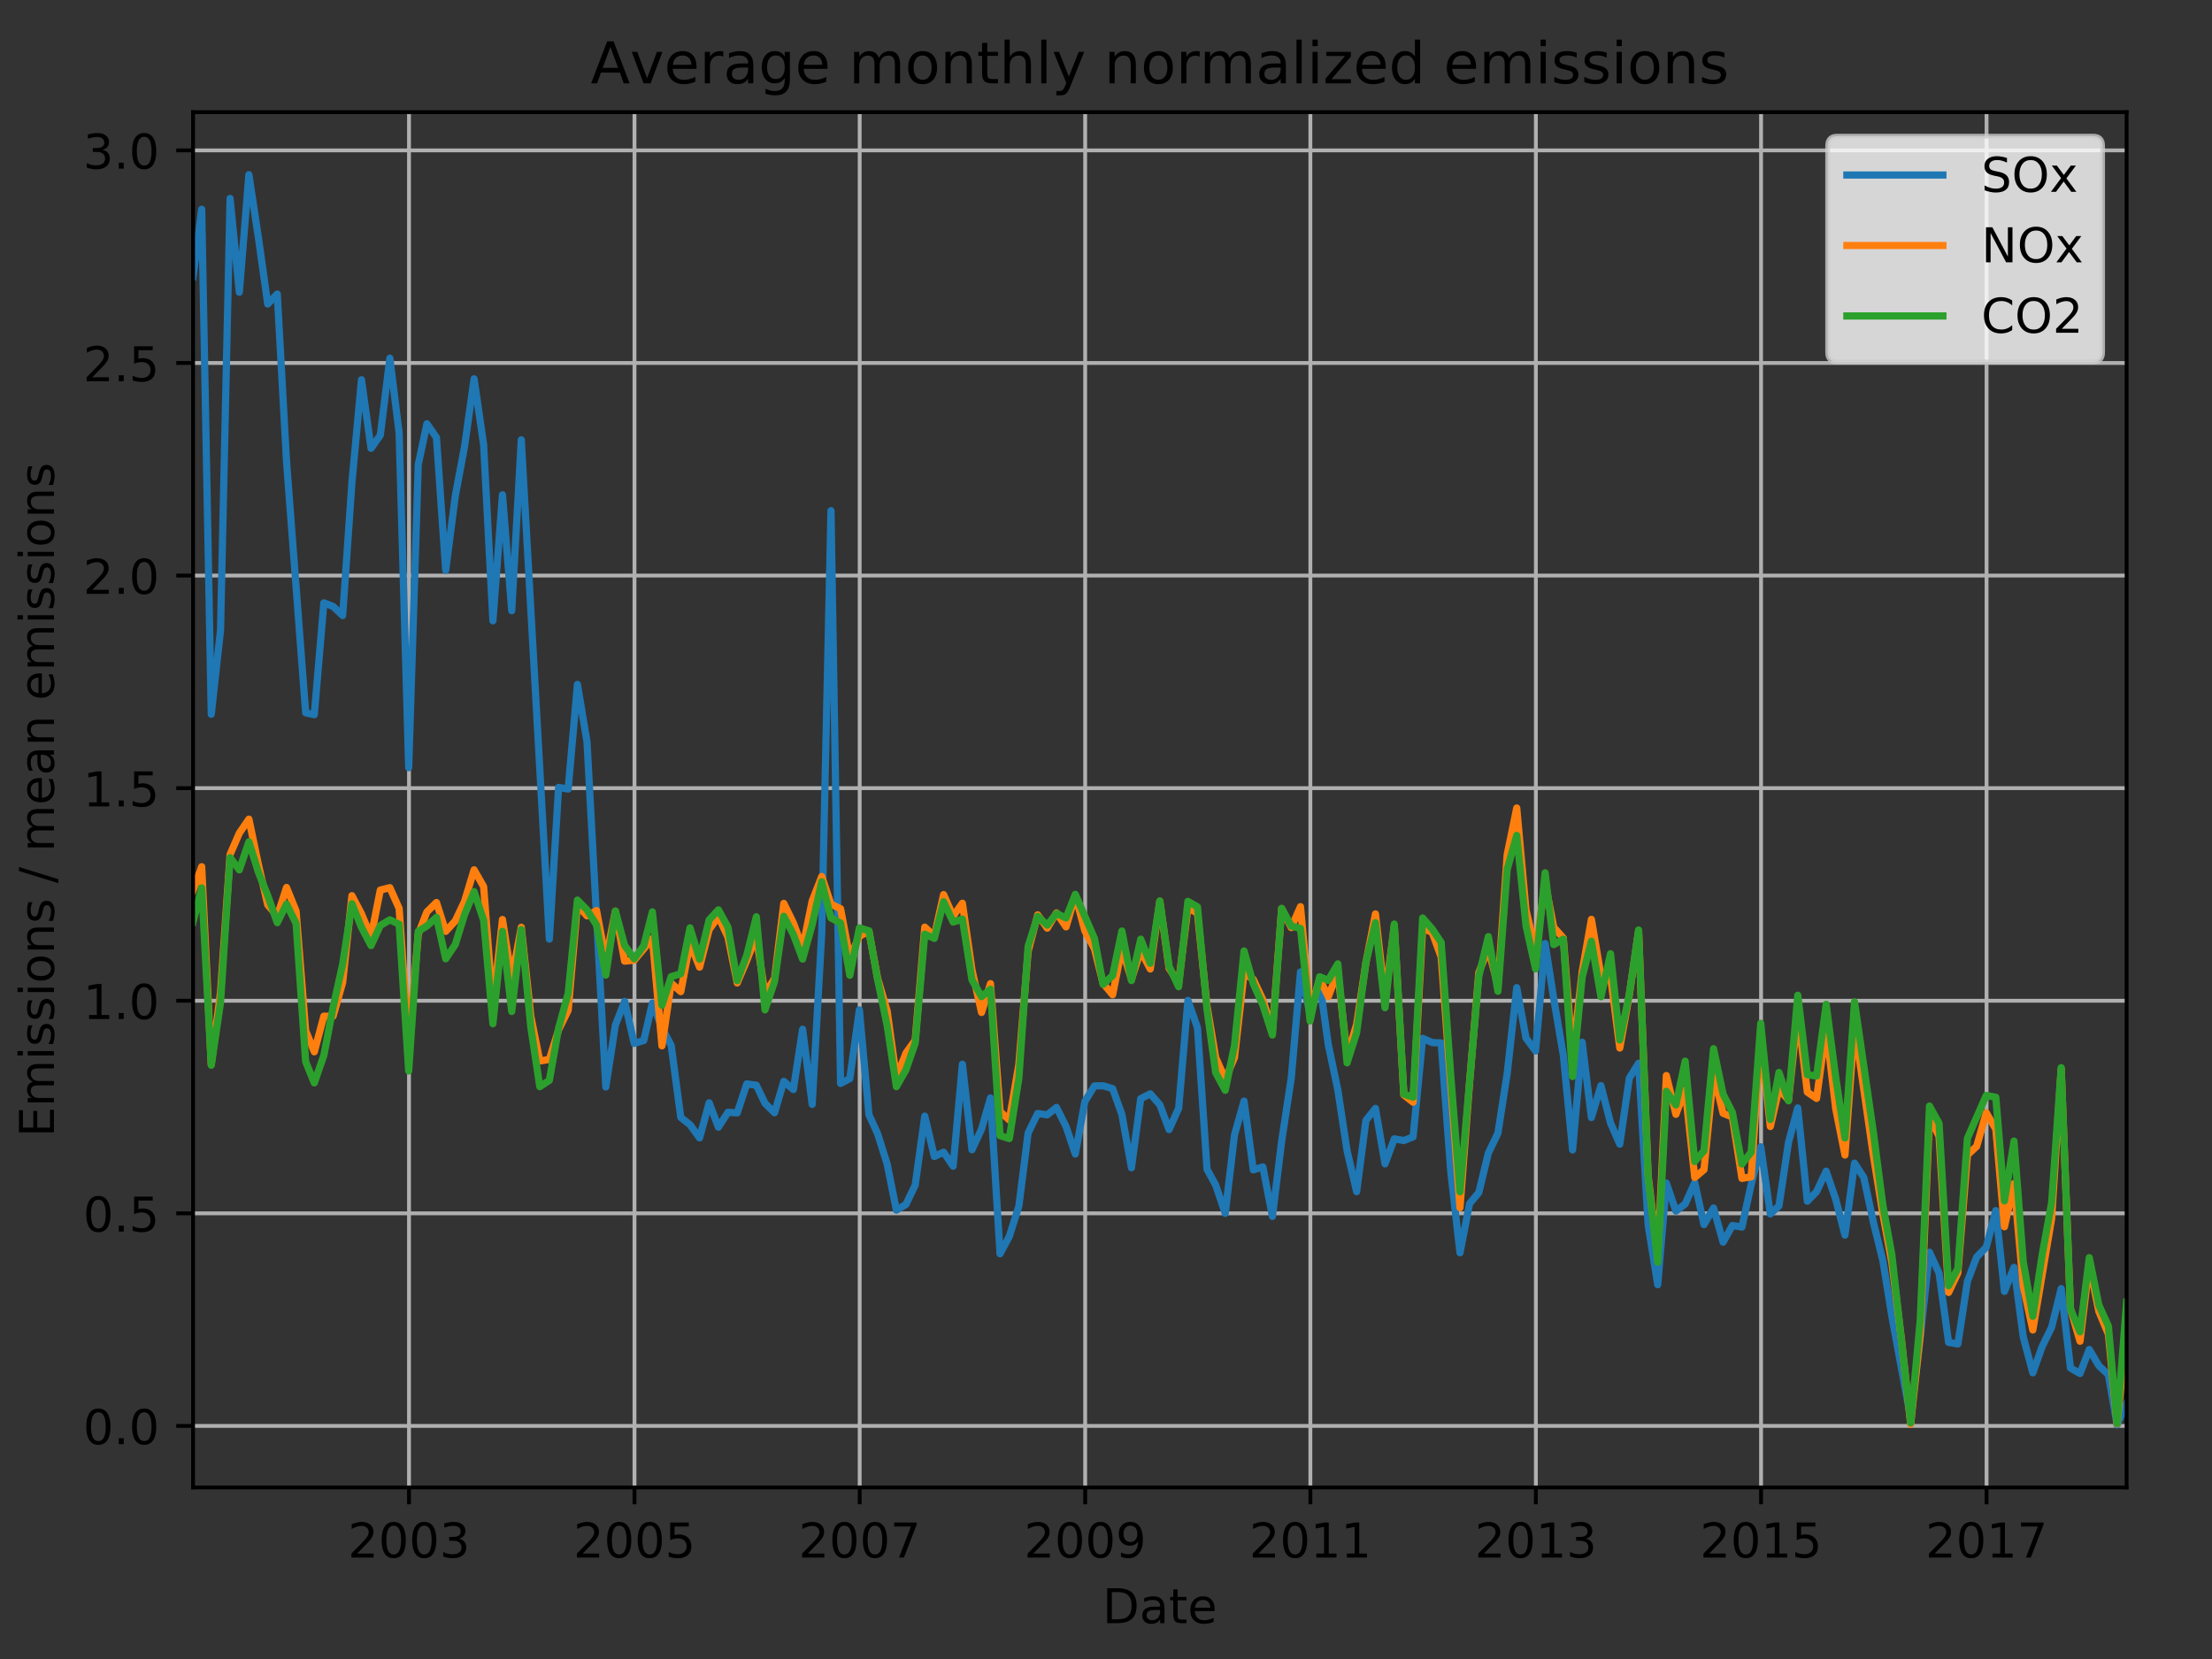 <?xml version="1.0" encoding="utf-8" standalone="no"?>
<!DOCTYPE svg PUBLIC "-//W3C//DTD SVG 1.1//EN"
  "http://www.w3.org/Graphics/SVG/1.1/DTD/svg11.dtd">
<!-- Created with matplotlib (http://matplotlib.org/) -->
<svg height="345.6pt" version="1.1" viewBox="0 0 460.8 345.6" width="460.8pt" xmlns="http://www.w3.org/2000/svg" xmlns:xlink="http://www.w3.org/1999/xlink">
 <rect x="0" y="0" width="460.8" height="345.6" fill="#333333" stroke="none"/>
 <defs>
  <style type="text/css">
*{stroke-linecap:butt;stroke-linejoin:round;}
  </style>
 </defs>
 <g id="figure_1">
  <g id="patch_1">
   <path d="M 0 345.6 
L 460.8 345.6 
L 460.8 0 
L 0 0 
z
" style="fill:none;"/>
  </g>
  <g id="axes_1">
   <g id="patch_2">
    <path d="M 40.218 309.863 
L 443.01 309.863 
L 443.01 23.365 
L 40.218 23.365 
z
" style="fill:none;"/>
   </g>
   <g id="matplotlib.axis_1">
    <g id="xtick_1">
     <g id="line2d_1">
      <path clip-path="url(#p73ac07a854)" d="M 85.202 309.863 
L 85.202 23.365 
" style="fill:none;stroke:#b0b0b0;stroke-linecap:square;stroke-width:0.8;"/>
     </g>
     <g id="line2d_2">
      <defs>
       <path d="M 0 0 
L 0 3.5 
" id="m8e52bf6cc3" style="stroke:#000000;stroke-width:0.8;"/>
      </defs>
      <g>
       <use style="stroke:#000000;stroke-width:0.8;" x="85.202" xlink:href="#m8e52bf6cc3" y="309.863"/>
      </g>
     </g>
     <g id="text_1">
      <!-- 2003 -->
      <defs>
       <path d="M 19.188 8.297 
L 53.609 8.297 
L 53.609 0 
L 7.328 0 
L 7.328 8.297 
Q 12.938 14.109 22.625 23.891 
Q 32.328 33.688 34.812 36.531 
Q 39.547 41.844 41.422 45.531 
Q 43.312 49.219 43.312 52.781 
Q 43.312 58.594 39.234 62.25 
Q 35.156 65.922 28.609 65.922 
Q 23.969 65.922 18.812 64.312 
Q 13.672 62.703 7.812 59.422 
L 7.812 69.391 
Q 13.766 71.781 18.938 73 
Q 24.125 74.219 28.422 74.219 
Q 39.75 74.219 46.484 68.547 
Q 53.219 62.891 53.219 53.422 
Q 53.219 48.922 51.531 44.891 
Q 49.859 40.875 45.406 35.406 
Q 44.188 33.984 37.641 27.219 
Q 31.109 20.453 19.188 8.297 
z
" id="DejaVuSans-32"/>
       <path d="M 31.781 66.406 
Q 24.172 66.406 20.328 58.906 
Q 16.5 51.422 16.5 36.375 
Q 16.5 21.391 20.328 13.891 
Q 24.172 6.391 31.781 6.391 
Q 39.453 6.391 43.281 13.891 
Q 47.125 21.391 47.125 36.375 
Q 47.125 51.422 43.281 58.906 
Q 39.453 66.406 31.781 66.406 
z
M 31.781 74.219 
Q 44.047 74.219 50.516 64.516 
Q 56.984 54.828 56.984 36.375 
Q 56.984 17.969 50.516 8.266 
Q 44.047 -1.422 31.781 -1.422 
Q 19.531 -1.422 13.062 8.266 
Q 6.594 17.969 6.594 36.375 
Q 6.594 54.828 13.062 64.516 
Q 19.531 74.219 31.781 74.219 
z
" id="DejaVuSans-30"/>
       <path d="M 40.578 39.312 
Q 47.656 37.797 51.625 33 
Q 55.609 28.219 55.609 21.188 
Q 55.609 10.406 48.188 4.484 
Q 40.766 -1.422 27.094 -1.422 
Q 22.516 -1.422 17.656 -0.516 
Q 12.797 0.391 7.625 2.203 
L 7.625 11.719 
Q 11.719 9.328 16.594 8.109 
Q 21.484 6.891 26.812 6.891 
Q 36.078 6.891 40.938 10.547 
Q 45.797 14.203 45.797 21.188 
Q 45.797 27.641 41.281 31.266 
Q 36.766 34.906 28.719 34.906 
L 20.219 34.906 
L 20.219 43.016 
L 29.109 43.016 
Q 36.375 43.016 40.234 45.922 
Q 44.094 48.828 44.094 54.297 
Q 44.094 59.906 40.109 62.906 
Q 36.141 65.922 28.719 65.922 
Q 24.656 65.922 20.016 65.031 
Q 15.375 64.156 9.812 62.312 
L 9.812 71.094 
Q 15.438 72.656 20.344 73.438 
Q 25.25 74.219 29.594 74.219 
Q 40.828 74.219 47.359 69.109 
Q 53.906 64.016 53.906 55.328 
Q 53.906 49.266 50.438 45.094 
Q 46.969 40.922 40.578 39.312 
z
" id="DejaVuSans-33"/>
      </defs>
      <g transform="translate(72.477 324.462)scale(0.1 -0.1)">
       <use xlink:href="#DejaVuSans-32"/>
       <use x="63.623" xlink:href="#DejaVuSans-30"/>
       <use x="127.246" xlink:href="#DejaVuSans-30"/>
       <use x="190.869" xlink:href="#DejaVuSans-33"/>
      </g>
     </g>
    </g>
    <g id="xtick_2">
     <g id="line2d_3">
      <path clip-path="url(#p73ac07a854)" d="M 132.177 309.863 
L 132.177 23.365 
" style="fill:none;stroke:#b0b0b0;stroke-linecap:square;stroke-width:0.8;"/>
     </g>
     <g id="line2d_4">
      <g>
       <use style="stroke:#000000;stroke-width:0.8;" x="132.177" xlink:href="#m8e52bf6cc3" y="309.863"/>
      </g>
     </g>
     <g id="text_2">
      <!-- 2005 -->
      <defs>
       <path d="M 10.797 72.906 
L 49.516 72.906 
L 49.516 64.594 
L 19.828 64.594 
L 19.828 46.734 
Q 21.969 47.469 24.109 47.828 
Q 26.266 48.188 28.422 48.188 
Q 40.625 48.188 47.75 41.5 
Q 54.891 34.812 54.891 23.391 
Q 54.891 11.625 47.562 5.094 
Q 40.234 -1.422 26.906 -1.422 
Q 22.312 -1.422 17.547 -0.641 
Q 12.797 0.141 7.719 1.703 
L 7.719 11.625 
Q 12.109 9.234 16.797 8.062 
Q 21.484 6.891 26.703 6.891 
Q 35.156 6.891 40.078 11.328 
Q 45.016 15.766 45.016 23.391 
Q 45.016 31 40.078 35.438 
Q 35.156 39.891 26.703 39.891 
Q 22.75 39.891 18.812 39.016 
Q 14.891 38.141 10.797 36.281 
z
" id="DejaVuSans-35"/>
      </defs>
      <g transform="translate(119.452 324.462)scale(0.1 -0.1)">
       <use xlink:href="#DejaVuSans-32"/>
       <use x="63.623" xlink:href="#DejaVuSans-30"/>
       <use x="127.246" xlink:href="#DejaVuSans-30"/>
       <use x="190.869" xlink:href="#DejaVuSans-35"/>
      </g>
     </g>
    </g>
    <g id="xtick_3">
     <g id="line2d_5">
      <path clip-path="url(#p73ac07a854)" d="M 179.088 309.863 
L 179.088 23.365 
" style="fill:none;stroke:#b0b0b0;stroke-linecap:square;stroke-width:0.8;"/>
     </g>
     <g id="line2d_6">
      <g>
       <use style="stroke:#000000;stroke-width:0.8;" x="179.088" xlink:href="#m8e52bf6cc3" y="309.863"/>
      </g>
     </g>
     <g id="text_3">
      <!-- 2007 -->
      <defs>
       <path d="M 8.203 72.906 
L 55.078 72.906 
L 55.078 68.703 
L 28.609 0 
L 18.312 0 
L 43.219 64.594 
L 8.203 64.594 
z
" id="DejaVuSans-37"/>
      </defs>
      <g transform="translate(166.363 324.462)scale(0.1 -0.1)">
       <use xlink:href="#DejaVuSans-32"/>
       <use x="63.623" xlink:href="#DejaVuSans-30"/>
       <use x="127.246" xlink:href="#DejaVuSans-30"/>
       <use x="190.869" xlink:href="#DejaVuSans-37"/>
      </g>
     </g>
    </g>
    <g id="xtick_4">
     <g id="line2d_7">
      <path clip-path="url(#p73ac07a854)" d="M 226.063 309.863 
L 226.063 23.365 
" style="fill:none;stroke:#b0b0b0;stroke-linecap:square;stroke-width:0.8;"/>
     </g>
     <g id="line2d_8">
      <g>
       <use style="stroke:#000000;stroke-width:0.8;" x="226.063" xlink:href="#m8e52bf6cc3" y="309.863"/>
      </g>
     </g>
     <g id="text_4">
      <!-- 2009 -->
      <defs>
       <path d="M 10.984 1.516 
L 10.984 10.5 
Q 14.703 8.734 18.5 7.812 
Q 22.312 6.891 25.984 6.891 
Q 35.75 6.891 40.891 13.453 
Q 46.047 20.016 46.781 33.406 
Q 43.953 29.203 39.594 26.953 
Q 35.25 24.703 29.984 24.703 
Q 19.047 24.703 12.672 31.312 
Q 6.297 37.938 6.297 49.422 
Q 6.297 60.641 12.938 67.422 
Q 19.578 74.219 30.609 74.219 
Q 43.266 74.219 49.922 64.516 
Q 56.594 54.828 56.594 36.375 
Q 56.594 19.141 48.406 8.859 
Q 40.234 -1.422 26.422 -1.422 
Q 22.703 -1.422 18.891 -0.688 
Q 15.094 0.047 10.984 1.516 
z
M 30.609 32.422 
Q 37.25 32.422 41.125 36.953 
Q 45.016 41.5 45.016 49.422 
Q 45.016 57.281 41.125 61.844 
Q 37.25 66.406 30.609 66.406 
Q 23.969 66.406 20.094 61.844 
Q 16.219 57.281 16.219 49.422 
Q 16.219 41.5 20.094 36.953 
Q 23.969 32.422 30.609 32.422 
z
" id="DejaVuSans-39"/>
      </defs>
      <g transform="translate(213.338 324.462)scale(0.1 -0.1)">
       <use xlink:href="#DejaVuSans-32"/>
       <use x="63.623" xlink:href="#DejaVuSans-30"/>
       <use x="127.246" xlink:href="#DejaVuSans-30"/>
       <use x="190.869" xlink:href="#DejaVuSans-39"/>
      </g>
     </g>
    </g>
    <g id="xtick_5">
     <g id="line2d_9">
      <path clip-path="url(#p73ac07a854)" d="M 272.974 309.863 
L 272.974 23.365 
" style="fill:none;stroke:#b0b0b0;stroke-linecap:square;stroke-width:0.8;"/>
     </g>
     <g id="line2d_10">
      <g>
       <use style="stroke:#000000;stroke-width:0.8;" x="272.974" xlink:href="#m8e52bf6cc3" y="309.863"/>
      </g>
     </g>
     <g id="text_5">
      <!-- 2011 -->
      <defs>
       <path d="M 12.406 8.297 
L 28.516 8.297 
L 28.516 63.922 
L 10.984 60.406 
L 10.984 69.391 
L 28.422 72.906 
L 38.281 72.906 
L 38.281 8.297 
L 54.391 8.297 
L 54.391 0 
L 12.406 0 
z
" id="DejaVuSans-31"/>
      </defs>
      <g transform="translate(260.249 324.462)scale(0.1 -0.1)">
       <use xlink:href="#DejaVuSans-32"/>
       <use x="63.623" xlink:href="#DejaVuSans-30"/>
       <use x="127.246" xlink:href="#DejaVuSans-31"/>
       <use x="190.869" xlink:href="#DejaVuSans-31"/>
      </g>
     </g>
    </g>
    <g id="xtick_6">
     <g id="line2d_11">
      <path clip-path="url(#p73ac07a854)" d="M 319.949 309.863 
L 319.949 23.365 
" style="fill:none;stroke:#b0b0b0;stroke-linecap:square;stroke-width:0.8;"/>
     </g>
     <g id="line2d_12">
      <g>
       <use style="stroke:#000000;stroke-width:0.8;" x="319.949" xlink:href="#m8e52bf6cc3" y="309.863"/>
      </g>
     </g>
     <g id="text_6">
      <!-- 2013 -->
      <g transform="translate(307.224 324.462)scale(0.1 -0.1)">
       <use xlink:href="#DejaVuSans-32"/>
       <use x="63.623" xlink:href="#DejaVuSans-30"/>
       <use x="127.246" xlink:href="#DejaVuSans-31"/>
       <use x="190.869" xlink:href="#DejaVuSans-33"/>
      </g>
     </g>
    </g>
    <g id="xtick_7">
     <g id="line2d_13">
      <path clip-path="url(#p73ac07a854)" d="M 366.86 309.863 
L 366.86 23.365 
" style="fill:none;stroke:#b0b0b0;stroke-linecap:square;stroke-width:0.8;"/>
     </g>
     <g id="line2d_14">
      <g>
       <use style="stroke:#000000;stroke-width:0.8;" x="366.86" xlink:href="#m8e52bf6cc3" y="309.863"/>
      </g>
     </g>
     <g id="text_7">
      <!-- 2015 -->
      <g transform="translate(354.135 324.462)scale(0.1 -0.1)">
       <use xlink:href="#DejaVuSans-32"/>
       <use x="63.623" xlink:href="#DejaVuSans-30"/>
       <use x="127.246" xlink:href="#DejaVuSans-31"/>
       <use x="190.869" xlink:href="#DejaVuSans-35"/>
      </g>
     </g>
    </g>
    <g id="xtick_8">
     <g id="line2d_15">
      <path clip-path="url(#p73ac07a854)" d="M 413.835 309.863 
L 413.835 23.365 
" style="fill:none;stroke:#b0b0b0;stroke-linecap:square;stroke-width:0.8;"/>
     </g>
     <g id="line2d_16">
      <g>
       <use style="stroke:#000000;stroke-width:0.8;" x="413.835" xlink:href="#m8e52bf6cc3" y="309.863"/>
      </g>
     </g>
     <g id="text_8">
      <!-- 2017 -->
      <g transform="translate(401.11 324.462)scale(0.1 -0.1)">
       <use xlink:href="#DejaVuSans-32"/>
       <use x="63.623" xlink:href="#DejaVuSans-30"/>
       <use x="127.246" xlink:href="#DejaVuSans-31"/>
       <use x="190.869" xlink:href="#DejaVuSans-37"/>
      </g>
     </g>
    </g>
    <g id="text_9">
     <!-- Date -->
     <defs>
      <path d="M 19.672 64.797 
L 19.672 8.109 
L 31.594 8.109 
Q 46.688 8.109 53.688 14.938 
Q 60.688 21.781 60.688 36.531 
Q 60.688 51.172 53.688 57.984 
Q 46.688 64.797 31.594 64.797 
z
M 9.812 72.906 
L 30.078 72.906 
Q 51.266 72.906 61.172 64.094 
Q 71.094 55.281 71.094 36.531 
Q 71.094 17.672 61.125 8.828 
Q 51.172 0 30.078 0 
L 9.812 0 
z
" id="DejaVuSans-44"/>
      <path d="M 34.281 27.484 
Q 23.391 27.484 19.188 25 
Q 14.984 22.516 14.984 16.5 
Q 14.984 11.719 18.141 8.906 
Q 21.297 6.109 26.703 6.109 
Q 34.188 6.109 38.703 11.406 
Q 43.219 16.703 43.219 25.484 
L 43.219 27.484 
z
M 52.203 31.203 
L 52.203 0 
L 43.219 0 
L 43.219 8.297 
Q 40.141 3.328 35.547 0.953 
Q 30.953 -1.422 24.312 -1.422 
Q 15.922 -1.422 10.953 3.297 
Q 6 8.016 6 15.922 
Q 6 25.141 12.172 29.828 
Q 18.359 34.516 30.609 34.516 
L 43.219 34.516 
L 43.219 35.406 
Q 43.219 41.609 39.141 45 
Q 35.062 48.391 27.688 48.391 
Q 23 48.391 18.547 47.266 
Q 14.109 46.141 10.016 43.891 
L 10.016 52.203 
Q 14.938 54.109 19.578 55.047 
Q 24.219 56 28.609 56 
Q 40.484 56 46.344 49.844 
Q 52.203 43.703 52.203 31.203 
z
" id="DejaVuSans-61"/>
      <path d="M 18.312 70.219 
L 18.312 54.688 
L 36.812 54.688 
L 36.812 47.703 
L 18.312 47.703 
L 18.312 18.016 
Q 18.312 11.328 20.141 9.422 
Q 21.969 7.516 27.594 7.516 
L 36.812 7.516 
L 36.812 0 
L 27.594 0 
Q 17.188 0 13.234 3.875 
Q 9.281 7.766 9.281 18.016 
L 9.281 47.703 
L 2.688 47.703 
L 2.688 54.688 
L 9.281 54.688 
L 9.281 70.219 
z
" id="DejaVuSans-74"/>
      <path d="M 56.203 29.594 
L 56.203 25.203 
L 14.891 25.203 
Q 15.484 15.922 20.484 11.062 
Q 25.484 6.203 34.422 6.203 
Q 39.594 6.203 44.453 7.469 
Q 49.312 8.734 54.109 11.281 
L 54.109 2.781 
Q 49.266 0.734 44.188 -0.344 
Q 39.109 -1.422 33.891 -1.422 
Q 20.797 -1.422 13.156 6.188 
Q 5.516 13.812 5.516 26.812 
Q 5.516 40.234 12.766 48.109 
Q 20.016 56 32.328 56 
Q 43.359 56 49.781 48.891 
Q 56.203 41.797 56.203 29.594 
z
M 47.219 32.234 
Q 47.125 39.594 43.094 43.984 
Q 39.062 48.391 32.422 48.391 
Q 24.906 48.391 20.391 44.141 
Q 15.875 39.891 15.188 32.172 
z
" id="DejaVuSans-65"/>
     </defs>
     <g transform="translate(229.663 338.14)scale(0.1 -0.1)">
      <use xlink:href="#DejaVuSans-44"/>
      <use x="77.002" xlink:href="#DejaVuSans-61"/>
      <use x="138.281" xlink:href="#DejaVuSans-74"/>
      <use x="177.49" xlink:href="#DejaVuSans-65"/>
     </g>
    </g>
   </g>
   <g id="matplotlib.axis_2">
    <g id="ytick_1">
     <g id="line2d_17">
      <path clip-path="url(#p73ac07a854)" d="M 40.218 297.045 
L 443.01 297.045 
" style="fill:none;stroke:#b0b0b0;stroke-linecap:square;stroke-width:0.8;"/>
     </g>
     <g id="line2d_18">
      <defs>
       <path d="M 0 0 
L -3.5 0 
" id="md67a93e1e2" style="stroke:#000000;stroke-width:0.8;"/>
      </defs>
      <g>
       <use style="stroke:#000000;stroke-width:0.8;" x="40.218" xlink:href="#md67a93e1e2" y="297.045"/>
      </g>
     </g>
     <g id="text_10">
      <!-- 0.0 -->
      <defs>
       <path d="M 10.688 12.406 
L 21 12.406 
L 21 0 
L 10.688 0 
z
" id="DejaVuSans-2e"/>
      </defs>
      <g transform="translate(17.315 300.844)scale(0.1 -0.1)">
       <use xlink:href="#DejaVuSans-30"/>
       <use x="63.623" xlink:href="#DejaVuSans-2e"/>
       <use x="95.41" xlink:href="#DejaVuSans-30"/>
      </g>
     </g>
    </g>
    <g id="ytick_2">
     <g id="line2d_19">
      <path clip-path="url(#p73ac07a854)" d="M 40.218 252.76 
L 443.01 252.76 
" style="fill:none;stroke:#b0b0b0;stroke-linecap:square;stroke-width:0.8;"/>
     </g>
     <g id="line2d_20">
      <g>
       <use style="stroke:#000000;stroke-width:0.8;" x="40.218" xlink:href="#md67a93e1e2" y="252.76"/>
      </g>
     </g>
     <g id="text_11">
      <!-- 0.5 -->
      <g transform="translate(17.315 256.559)scale(0.1 -0.1)">
       <use xlink:href="#DejaVuSans-30"/>
       <use x="63.623" xlink:href="#DejaVuSans-2e"/>
       <use x="95.41" xlink:href="#DejaVuSans-35"/>
      </g>
     </g>
    </g>
    <g id="ytick_3">
     <g id="line2d_21">
      <path clip-path="url(#p73ac07a854)" d="M 40.218 208.474 
L 443.01 208.474 
" style="fill:none;stroke:#b0b0b0;stroke-linecap:square;stroke-width:0.8;"/>
     </g>
     <g id="line2d_22">
      <g>
       <use style="stroke:#000000;stroke-width:0.8;" x="40.218" xlink:href="#md67a93e1e2" y="208.474"/>
      </g>
     </g>
     <g id="text_12">
      <!-- 1.0 -->
      <g transform="translate(17.315 212.273)scale(0.1 -0.1)">
       <use xlink:href="#DejaVuSans-31"/>
       <use x="63.623" xlink:href="#DejaVuSans-2e"/>
       <use x="95.41" xlink:href="#DejaVuSans-30"/>
      </g>
     </g>
    </g>
    <g id="ytick_4">
     <g id="line2d_23">
      <path clip-path="url(#p73ac07a854)" d="M 40.218 164.189 
L 443.01 164.189 
" style="fill:none;stroke:#b0b0b0;stroke-linecap:square;stroke-width:0.8;"/>
     </g>
     <g id="line2d_24">
      <g>
       <use style="stroke:#000000;stroke-width:0.8;" x="40.218" xlink:href="#md67a93e1e2" y="164.189"/>
      </g>
     </g>
     <g id="text_13">
      <!-- 1.5 -->
      <g transform="translate(17.315 167.988)scale(0.1 -0.1)">
       <use xlink:href="#DejaVuSans-31"/>
       <use x="63.623" xlink:href="#DejaVuSans-2e"/>
       <use x="95.41" xlink:href="#DejaVuSans-35"/>
      </g>
     </g>
    </g>
    <g id="ytick_5">
     <g id="line2d_25">
      <path clip-path="url(#p73ac07a854)" d="M 40.218 119.904 
L 443.01 119.904 
" style="fill:none;stroke:#b0b0b0;stroke-linecap:square;stroke-width:0.8;"/>
     </g>
     <g id="line2d_26">
      <g>
       <use style="stroke:#000000;stroke-width:0.8;" x="40.218" xlink:href="#md67a93e1e2" y="119.904"/>
      </g>
     </g>
     <g id="text_14">
      <!-- 2.0 -->
      <g transform="translate(17.315 123.703)scale(0.1 -0.1)">
       <use xlink:href="#DejaVuSans-32"/>
       <use x="63.623" xlink:href="#DejaVuSans-2e"/>
       <use x="95.41" xlink:href="#DejaVuSans-30"/>
      </g>
     </g>
    </g>
    <g id="ytick_6">
     <g id="line2d_27">
      <path clip-path="url(#p73ac07a854)" d="M 40.218 75.618 
L 443.01 75.618 
" style="fill:none;stroke:#b0b0b0;stroke-linecap:square;stroke-width:0.8;"/>
     </g>
     <g id="line2d_28">
      <g>
       <use style="stroke:#000000;stroke-width:0.8;" x="40.218" xlink:href="#md67a93e1e2" y="75.618"/>
      </g>
     </g>
     <g id="text_15">
      <!-- 2.5 -->
      <g transform="translate(17.315 79.418)scale(0.1 -0.1)">
       <use xlink:href="#DejaVuSans-32"/>
       <use x="63.623" xlink:href="#DejaVuSans-2e"/>
       <use x="95.41" xlink:href="#DejaVuSans-35"/>
      </g>
     </g>
    </g>
    <g id="ytick_7">
     <g id="line2d_29">
      <path clip-path="url(#p73ac07a854)" d="M 40.218 31.333 
L 443.01 31.333 
" style="fill:none;stroke:#b0b0b0;stroke-linecap:square;stroke-width:0.8;"/>
     </g>
     <g id="line2d_30">
      <g>
       <use style="stroke:#000000;stroke-width:0.8;" x="40.218" xlink:href="#md67a93e1e2" y="31.333"/>
      </g>
     </g>
     <g id="text_16">
      <!-- 3.0 -->
      <g transform="translate(17.315 35.132)scale(0.1 -0.1)">
       <use xlink:href="#DejaVuSans-33"/>
       <use x="63.623" xlink:href="#DejaVuSans-2e"/>
       <use x="95.41" xlink:href="#DejaVuSans-30"/>
      </g>
     </g>
    </g>
    <g id="text_17">
     <!-- Emissions / mean emissions -->
     <defs>
      <path d="M 9.812 72.906 
L 55.906 72.906 
L 55.906 64.594 
L 19.672 64.594 
L 19.672 43.016 
L 54.391 43.016 
L 54.391 34.719 
L 19.672 34.719 
L 19.672 8.297 
L 56.781 8.297 
L 56.781 0 
L 9.812 0 
z
" id="DejaVuSans-45"/>
      <path d="M 52 44.188 
Q 55.375 50.25 60.062 53.125 
Q 64.75 56 71.094 56 
Q 79.641 56 84.281 50.016 
Q 88.922 44.047 88.922 33.016 
L 88.922 0 
L 79.891 0 
L 79.891 32.719 
Q 79.891 40.578 77.094 44.375 
Q 74.312 48.188 68.609 48.188 
Q 61.625 48.188 57.562 43.547 
Q 53.516 38.922 53.516 30.906 
L 53.516 0 
L 44.484 0 
L 44.484 32.719 
Q 44.484 40.625 41.703 44.406 
Q 38.922 48.188 33.109 48.188 
Q 26.219 48.188 22.156 43.531 
Q 18.109 38.875 18.109 30.906 
L 18.109 0 
L 9.078 0 
L 9.078 54.688 
L 18.109 54.688 
L 18.109 46.188 
Q 21.188 51.219 25.484 53.609 
Q 29.781 56 35.688 56 
Q 41.656 56 45.828 52.969 
Q 50 49.953 52 44.188 
z
" id="DejaVuSans-6d"/>
      <path d="M 9.422 54.688 
L 18.406 54.688 
L 18.406 0 
L 9.422 0 
z
M 9.422 75.984 
L 18.406 75.984 
L 18.406 64.594 
L 9.422 64.594 
z
" id="DejaVuSans-69"/>
      <path d="M 44.281 53.078 
L 44.281 44.578 
Q 40.484 46.531 36.375 47.5 
Q 32.281 48.484 27.875 48.484 
Q 21.188 48.484 17.844 46.438 
Q 14.5 44.391 14.5 40.281 
Q 14.5 37.156 16.891 35.375 
Q 19.281 33.594 26.516 31.984 
L 29.594 31.297 
Q 39.156 29.25 43.188 25.516 
Q 47.219 21.781 47.219 15.094 
Q 47.219 7.469 41.188 3.016 
Q 35.156 -1.422 24.609 -1.422 
Q 20.219 -1.422 15.453 -0.562 
Q 10.688 0.297 5.422 2 
L 5.422 11.281 
Q 10.406 8.688 15.234 7.391 
Q 20.062 6.109 24.812 6.109 
Q 31.156 6.109 34.562 8.281 
Q 37.984 10.453 37.984 14.406 
Q 37.984 18.062 35.516 20.016 
Q 33.062 21.969 24.703 23.781 
L 21.578 24.516 
Q 13.234 26.266 9.516 29.906 
Q 5.812 33.547 5.812 39.891 
Q 5.812 47.609 11.281 51.797 
Q 16.75 56 26.812 56 
Q 31.781 56 36.172 55.266 
Q 40.578 54.547 44.281 53.078 
z
" id="DejaVuSans-73"/>
      <path d="M 30.609 48.391 
Q 23.391 48.391 19.188 42.75 
Q 14.984 37.109 14.984 27.297 
Q 14.984 17.484 19.156 11.844 
Q 23.344 6.203 30.609 6.203 
Q 37.797 6.203 41.984 11.859 
Q 46.188 17.531 46.188 27.297 
Q 46.188 37.016 41.984 42.703 
Q 37.797 48.391 30.609 48.391 
z
M 30.609 56 
Q 42.328 56 49.016 48.375 
Q 55.719 40.766 55.719 27.297 
Q 55.719 13.875 49.016 6.219 
Q 42.328 -1.422 30.609 -1.422 
Q 18.844 -1.422 12.172 6.219 
Q 5.516 13.875 5.516 27.297 
Q 5.516 40.766 12.172 48.375 
Q 18.844 56 30.609 56 
z
" id="DejaVuSans-6f"/>
      <path d="M 54.891 33.016 
L 54.891 0 
L 45.906 0 
L 45.906 32.719 
Q 45.906 40.484 42.875 44.328 
Q 39.844 48.188 33.797 48.188 
Q 26.516 48.188 22.312 43.547 
Q 18.109 38.922 18.109 30.906 
L 18.109 0 
L 9.078 0 
L 9.078 54.688 
L 18.109 54.688 
L 18.109 46.188 
Q 21.344 51.125 25.703 53.562 
Q 30.078 56 35.797 56 
Q 45.219 56 50.047 50.172 
Q 54.891 44.344 54.891 33.016 
z
" id="DejaVuSans-6e"/>
      <path id="DejaVuSans-20"/>
      <path d="M 25.391 72.906 
L 33.688 72.906 
L 8.297 -9.281 
L 0 -9.281 
z
" id="DejaVuSans-2f"/>
     </defs>
     <g transform="translate(11.236 236.863)rotate(-90)scale(0.1 -0.1)">
      <use xlink:href="#DejaVuSans-45"/>
      <use x="63.184" xlink:href="#DejaVuSans-6d"/>
      <use x="160.596" xlink:href="#DejaVuSans-69"/>
      <use x="188.379" xlink:href="#DejaVuSans-73"/>
      <use x="240.479" xlink:href="#DejaVuSans-73"/>
      <use x="292.578" xlink:href="#DejaVuSans-69"/>
      <use x="320.361" xlink:href="#DejaVuSans-6f"/>
      <use x="381.543" xlink:href="#DejaVuSans-6e"/>
      <use x="444.922" xlink:href="#DejaVuSans-73"/>
      <use x="497.021" xlink:href="#DejaVuSans-20"/>
      <use x="528.809" xlink:href="#DejaVuSans-2f"/>
      <use x="562.5" xlink:href="#DejaVuSans-20"/>
      <use x="594.287" xlink:href="#DejaVuSans-6d"/>
      <use x="691.699" xlink:href="#DejaVuSans-65"/>
      <use x="753.223" xlink:href="#DejaVuSans-61"/>
      <use x="814.502" xlink:href="#DejaVuSans-6e"/>
      <use x="877.881" xlink:href="#DejaVuSans-20"/>
      <use x="909.668" xlink:href="#DejaVuSans-65"/>
      <use x="971.191" xlink:href="#DejaVuSans-6d"/>
      <use x="1068.604" xlink:href="#DejaVuSans-69"/>
      <use x="1096.387" xlink:href="#DejaVuSans-73"/>
      <use x="1148.486" xlink:href="#DejaVuSans-73"/>
      <use x="1200.586" xlink:href="#DejaVuSans-69"/>
      <use x="1228.369" xlink:href="#DejaVuSans-6f"/>
      <use x="1289.551" xlink:href="#DejaVuSans-6e"/>
      <use x="1352.93" xlink:href="#DejaVuSans-73"/>
     </g>
    </g>
   </g>
   <g id="line2d_31">
    <path clip-path="url(#p73ac07a854)" d="M 40.218 57.642 
L 42.018 43.591 
L 44.01 148.795 
L 45.938 131.306 
L 47.93 41.338 
L 49.858 60.881 
L 51.85 36.388 
L 53.842 49.581 
L 55.77 63.342 
L 57.762 61.249 
L 59.69 96.133 
L 63.674 148.49 
L 65.473 148.885 
L 67.465 125.585 
L 69.393 126.327 
L 71.385 128.227 
L 73.313 100.492 
L 75.305 79.114 
L 77.297 93.397 
L 79.225 90.666 
L 81.217 74.618 
L 83.145 90.177 
L 85.137 159.916 
L 87.129 96.8 
L 88.929 88.274 
L 90.921 91.155 
L 92.849 118.821 
L 94.841 103.338 
L 96.769 93.061 
L 98.761 78.916 
L 100.753 92.681 
L 102.681 129.325 
L 104.673 103.076 
L 106.601 127.223 
L 108.593 91.625 
L 114.441 195.638 
L 116.368 164.03 
L 118.361 164.37 
L 120.288 142.569 
L 122.28 154.504 
L 126.2 226.439 
L 128.193 213.556 
L 130.12 208.611 
L 132.113 217.366 
L 134.105 216.756 
L 135.904 208.959 
L 137.896 214.109 
L 139.824 217.804 
L 141.816 232.777 
L 143.744 234.301 
L 145.736 237.044 
L 147.728 229.726 
L 149.656 234.806 
L 151.648 231.708 
L 153.576 231.846 
L 155.568 225.795 
L 157.56 226.062 
L 159.359 229.828 
L 161.352 231.809 
L 163.279 225.266 
L 165.271 226.972 
L 167.199 214.415 
L 169.191 230.07 
L 171.184 194.358 
L 173.111 106.387 
L 175.103 225.706 
L 177.031 224.692 
L 179.023 210.377 
L 181.016 232.222 
L 182.815 236.141 
L 184.807 242.48 
L 186.735 252.092 
L 188.727 250.903 
L 190.655 246.869 
L 192.647 232.501 
L 194.639 240.921 
L 196.567 240.02 
L 198.559 242.936 
L 200.487 221.693 
L 202.479 239.513 
L 204.471 235.22 
L 206.335 228.719 
L 208.327 261.185 
L 210.255 257.569 
L 212.247 251.256 
L 214.174 236.03 
L 216.167 231.956 
L 218.159 232.244 
L 220.087 230.698 
L 222.079 234.689 
L 224.007 240.398 
L 225.999 229.446 
L 227.991 226.221 
L 229.79 226.178 
L 231.782 226.785 
L 233.71 232.171 
L 235.702 243.264 
L 237.63 228.869 
L 239.622 227.861 
L 241.614 230.137 
L 243.542 235.315 
L 245.534 230.891 
L 247.462 208.406 
L 249.454 214.097 
L 251.446 243.577 
L 253.246 246.867 
L 255.238 252.758 
L 257.165 236.424 
L 259.158 229.372 
L 261.085 243.704 
L 263.078 243.091 
L 265.07 253.404 
L 266.997 237.689 
L 268.99 224.6 
L 270.917 202.463 
L 272.91 211.236 
L 274.902 204.63 
L 276.701 217.596 
L 278.693 227.034 
L 280.621 239.721 
L 282.613 248.243 
L 284.541 233.4 
L 286.533 230.899 
L 288.525 242.457 
L 290.453 237.243 
L 292.445 237.601 
L 294.373 236.841 
L 296.365 216.301 
L 298.357 217.192 
L 300.221 217.255 
L 302.213 243.989 
L 304.141 260.978 
L 306.133 250.733 
L 308.061 248.443 
L 310.053 240.202 
L 312.045 236.062 
L 313.973 223.623 
L 315.965 205.74 
L 317.893 216.248 
L 319.885 218.942 
L 321.877 196.55 
L 323.676 208.071 
L 325.668 219.805 
L 327.596 239.549 
L 329.588 217.11 
L 331.516 232.802 
L 333.508 226.154 
L 335.5 233.932 
L 337.428 238.355 
L 339.42 224.583 
L 341.348 221.492 
L 343.34 255.174 
L 345.332 267.629 
L 347.132 246.455 
L 349.124 252.291 
L 351.052 250.804 
L 353.044 246.368 
L 354.972 255.112 
L 356.964 251.647 
L 358.956 258.766 
L 360.884 255.298 
L 362.876 255.616 
L 364.804 246.721 
L 366.796 238.895 
L 368.788 252.887 
L 370.587 251.206 
L 372.579 237.966 
L 374.507 230.808 
L 376.499 250.237 
L 378.427 248.243 
L 380.419 243.976 
L 382.411 249.81 
L 384.339 257.301 
L 386.331 242.309 
L 388.259 245.298 
L 390.251 254.569 
L 392.243 262.631 
L 394.107 274.206 
L 398.027 295.409 
L 400.019 278.653 
L 401.947 260.857 
L 403.939 265.216 
L 405.931 279.657 
L 407.859 279.972 
L 409.851 266.924 
L 411.779 261.85 
L 413.771 259.827 
L 415.763 252.185 
L 417.562 269.029 
L 419.554 264.015 
L 421.482 278.523 
L 423.474 285.987 
L 425.402 280.558 
L 427.394 276.473 
L 429.386 268.438 
L 431.314 284.971 
L 433.306 286.132 
L 435.234 281.113 
L 437.226 284.493 
L 439.218 286.377 
L 441.018 296.841 
L 443.01 292.358 
L 443.01 292.358 
" style="fill:none;stroke:#1f77b4;stroke-linecap:square;stroke-width:1.5;"/>
   </g>
   <g id="line2d_32">
    <path clip-path="url(#p73ac07a854)" d="M 40.218 185.469 
L 42.018 180.552 
L 44.01 221.702 
L 45.938 206.747 
L 47.93 178.001 
L 49.858 173.556 
L 51.85 170.643 
L 53.842 180.163 
L 55.77 188.497 
L 57.762 190.847 
L 59.69 184.877 
L 61.682 189.79 
L 63.674 214.695 
L 65.473 219.11 
L 67.465 211.691 
L 69.393 211.7 
L 71.385 204.646 
L 73.313 186.584 
L 75.305 190.369 
L 77.297 195.14 
L 79.225 185.414 
L 81.217 184.921 
L 83.145 189.238 
L 85.137 217.572 
L 87.129 194.598 
L 88.929 189.972 
L 90.921 188.01 
L 92.849 194.023 
L 94.841 191.849 
L 96.769 187.782 
L 98.761 181.204 
L 100.753 184.712 
L 102.681 209.648 
L 104.673 191.55 
L 106.601 203.879 
L 108.593 193.157 
L 110.585 211.73 
L 112.448 221.018 
L 114.441 220.71 
L 116.368 214.515 
L 118.361 210.477 
L 120.288 188.517 
L 122.28 190.789 
L 124.273 189.685 
L 126.2 199.9 
L 128.193 189.822 
L 130.12 200.221 
L 132.113 200.038 
L 135.904 195.511 
L 137.896 217.87 
L 139.824 204.799 
L 141.816 206.577 
L 143.744 196.526 
L 145.736 201.475 
L 147.728 193.645 
L 149.656 190.947 
L 151.648 195.22 
L 153.576 204.768 
L 155.568 200.082 
L 157.56 194.997 
L 159.359 207.053 
L 161.352 203.815 
L 163.279 188.192 
L 165.271 192.256 
L 167.199 197.471 
L 169.191 187.69 
L 171.184 182.59 
L 173.111 188.361 
L 175.103 189.305 
L 177.031 199.496 
L 179.023 195.035 
L 181.016 193.99 
L 182.815 203.767 
L 184.807 210.59 
L 186.735 224.459 
L 188.727 219.39 
L 190.655 216.679 
L 192.647 193.137 
L 194.639 195.011 
L 196.567 186.358 
L 198.559 190.846 
L 200.487 188.163 
L 202.479 202.035 
L 204.471 210.915 
L 206.335 204.909 
L 208.327 231.541 
L 210.255 233.321 
L 212.247 221.733 
L 214.174 198.232 
L 216.167 190.58 
L 218.159 193.357 
L 220.087 190.17 
L 222.079 193.085 
L 224.007 186.519 
L 225.999 193.923 
L 227.991 197.634 
L 229.79 204.84 
L 231.782 207.218 
L 233.71 197.556 
L 235.702 204.005 
L 237.63 198.042 
L 239.622 201.861 
L 241.614 187.749 
L 243.542 201.721 
L 245.534 204.734 
L 247.462 189.13 
L 249.454 190.212 
L 251.446 209.59 
L 253.246 220.289 
L 255.238 224.828 
L 257.165 220.306 
L 259.158 202.761 
L 261.085 204.017 
L 263.078 208.26 
L 265.07 214.593 
L 266.997 189.274 
L 268.99 193.229 
L 270.917 188.877 
L 272.91 210.753 
L 274.902 203.909 
L 276.701 207.625 
L 278.693 202.438 
L 280.621 219.967 
L 282.613 213.387 
L 284.541 200.579 
L 286.533 190.388 
L 288.525 208.066 
L 290.453 192.877 
L 292.445 228.083 
L 294.373 229.613 
L 296.365 193.333 
L 298.357 194.258 
L 300.221 199.36 
L 304.141 251.599 
L 306.133 225.605 
L 308.061 202.591 
L 310.053 197.637 
L 312.045 205.349 
L 313.973 178.03 
L 315.965 168.32 
L 317.893 189.562 
L 319.885 197.997 
L 321.877 183.906 
L 323.676 193.182 
L 325.668 195.408 
L 327.596 220.123 
L 329.588 202.446 
L 331.516 191.516 
L 333.508 203.23 
L 335.5 203.374 
L 337.428 218.32 
L 339.42 207.232 
L 341.348 193.958 
L 343.34 244.925 
L 345.332 261.759 
L 347.132 224.052 
L 349.124 232.136 
L 351.052 227.004 
L 353.044 245.29 
L 354.972 243.659 
L 356.964 223.688 
L 358.956 231.923 
L 360.884 232.694 
L 362.876 245.476 
L 364.804 245.156 
L 366.796 215.788 
L 368.788 234.674 
L 370.587 226.891 
L 372.579 229.159 
L 374.507 211.04 
L 376.499 227.498 
L 378.427 228.818 
L 380.419 214.174 
L 382.411 230.949 
L 384.339 240.62 
L 386.331 213.605 
L 390.251 240.682 
L 392.243 252.974 
L 394.107 262.997 
L 396.099 279.013 
L 398.027 296.676 
L 400.019 277.937 
L 401.947 232.71 
L 403.939 236.714 
L 405.931 269.236 
L 407.859 265.187 
L 409.851 240.603 
L 411.779 238.797 
L 413.771 231.808 
L 415.763 235.224 
L 417.562 255.556 
L 419.554 246.547 
L 421.482 267.926 
L 423.474 277.061 
L 427.394 253.836 
L 429.386 222.685 
L 431.314 272.623 
L 433.306 279.407 
L 435.234 263.395 
L 437.226 273.185 
L 439.218 277.95 
L 441.018 296.64 
L 443.01 277.29 
L 443.01 277.29 
" style="fill:none;stroke:#ff7f0e;stroke-linecap:square;stroke-width:1.5;"/>
   </g>
   <g id="line2d_33">
    <path clip-path="url(#p73ac07a854)" d="M 40.218 192.08 
L 42.018 184.963 
L 44.01 221.909 
L 45.938 208.836 
L 47.93 178.65 
L 49.858 181.211 
L 51.85 175.354 
L 53.842 181.746 
L 55.77 186.552 
L 57.762 192.214 
L 59.69 188.342 
L 61.682 192.381 
L 63.674 221.157 
L 65.473 225.584 
L 67.465 219.851 
L 69.393 209.848 
L 71.385 200.84 
L 73.313 188.262 
L 75.305 193.181 
L 77.297 196.984 
L 79.225 192.795 
L 81.217 191.616 
L 83.145 192.539 
L 85.137 223.104 
L 87.129 194.01 
L 88.929 192.898 
L 90.921 191.093 
L 92.849 199.736 
L 94.841 196.775 
L 96.769 190.538 
L 98.761 185.748 
L 100.753 191.727 
L 102.681 213.263 
L 104.673 194.021 
L 106.601 210.704 
L 108.593 193.641 
L 110.585 214.009 
L 112.448 226.374 
L 114.441 225.054 
L 116.368 214.178 
L 118.361 206.932 
L 120.288 187.509 
L 122.28 189.538 
L 124.273 192.696 
L 126.2 203.13 
L 128.193 189.774 
L 130.12 196.938 
L 132.113 199.734 
L 134.105 197.013 
L 135.904 189.953 
L 137.896 209.412 
L 139.824 203.448 
L 141.816 202.86 
L 143.744 193.287 
L 145.736 199.819 
L 147.728 191.632 
L 149.656 189.533 
L 151.648 193.158 
L 153.576 204.296 
L 155.568 198.985 
L 157.56 190.98 
L 159.359 210.365 
L 161.352 204.47 
L 163.279 190.873 
L 165.271 194.67 
L 167.199 199.796 
L 169.191 192.637 
L 171.184 183.683 
L 173.111 191.229 
L 175.103 192.284 
L 177.031 203.165 
L 179.023 193.303 
L 181.016 193.902 
L 182.815 204.016 
L 184.807 213.624 
L 186.735 226.373 
L 188.727 222.866 
L 190.655 217.297 
L 192.647 194.605 
L 194.639 195.484 
L 196.567 187.844 
L 198.559 192.084 
L 200.487 191.452 
L 202.479 204.126 
L 204.471 207.622 
L 206.335 206.061 
L 208.327 236.579 
L 210.255 237.187 
L 212.247 224.615 
L 214.174 197.128 
L 216.167 190.884 
L 218.159 192.727 
L 220.087 190.285 
L 222.079 191.237 
L 224.007 186.307 
L 227.991 195.492 
L 229.79 205.058 
L 231.782 203.221 
L 233.71 193.947 
L 235.702 204.267 
L 237.63 195.645 
L 239.622 200.683 
L 241.614 187.681 
L 243.542 201.302 
L 245.534 205.559 
L 247.462 187.771 
L 249.454 188.922 
L 251.446 210.323 
L 253.246 223.441 
L 255.238 227.128 
L 257.165 217.813 
L 259.158 198.106 
L 261.085 204.919 
L 263.078 209.373 
L 265.07 215.614 
L 266.997 189.226 
L 268.99 192.926 
L 270.917 193.423 
L 272.91 212.677 
L 274.902 203.476 
L 276.701 204.221 
L 278.693 200.782 
L 280.621 221.41 
L 282.613 215.112 
L 284.541 200.465 
L 286.533 192.223 
L 288.525 209.93 
L 290.453 192.5 
L 292.445 227.939 
L 294.373 228.557 
L 296.365 191.231 
L 298.357 193.524 
L 300.221 196.332 
L 302.213 224.001 
L 304.141 248.278 
L 308.061 203.387 
L 310.053 195.109 
L 312.045 206.503 
L 313.973 181.12 
L 315.965 174.026 
L 317.893 192.829 
L 319.885 201.843 
L 321.877 181.821 
L 323.676 196.781 
L 325.668 195.628 
L 327.596 224.257 
L 329.588 203.585 
L 331.516 196.065 
L 333.508 207.648 
L 335.5 198.678 
L 337.428 216.64 
L 339.42 207.128 
L 341.348 193.731 
L 343.34 245.35 
L 345.332 262.986 
L 347.132 227.338 
L 349.124 230.186 
L 351.052 221.06 
L 353.044 241.958 
L 354.972 239.71 
L 356.964 218.468 
L 358.956 227.943 
L 360.884 231.734 
L 362.876 242.491 
L 364.804 240 
L 366.796 213.179 
L 368.788 233.217 
L 370.587 223.407 
L 372.579 229.322 
L 374.507 207.326 
L 376.499 223.873 
L 378.427 224.164 
L 380.419 209.225 
L 382.411 224.394 
L 384.339 237.061 
L 386.331 208.71 
L 390.251 235.828 
L 392.243 251.12 
L 394.107 261.397 
L 398.027 296.405 
L 400.019 274.988 
L 401.947 230.41 
L 403.939 234.003 
L 405.931 267.845 
L 407.859 264.24 
L 409.851 237.116 
L 413.771 228.193 
L 415.763 228.582 
L 417.562 250.172 
L 419.554 237.714 
L 421.482 262.845 
L 423.474 274.211 
L 425.402 261.517 
L 427.394 250.543 
L 429.386 222.408 
L 431.314 272.708 
L 433.306 277.454 
L 435.234 261.991 
L 437.226 271.846 
L 439.218 276.263 
L 441.018 296.534 
L 443.01 271.268 
L 443.01 271.268 
" style="fill:none;stroke:#2ca02c;stroke-linecap:square;stroke-width:1.5;"/>
   </g>
   <g id="patch_3">
    <path d="M 40.218 309.863 
L 40.218 23.365 
" style="fill:none;stroke:#000000;stroke-linecap:square;stroke-linejoin:miter;stroke-width:0.8;"/>
   </g>
   <g id="patch_4">
    <path d="M 443.01 309.863 
L 443.01 23.365 
" style="fill:none;stroke:#000000;stroke-linecap:square;stroke-linejoin:miter;stroke-width:0.8;"/>
   </g>
   <g id="patch_5">
    <path d="M 40.218 309.863 
L 443.01 309.863 
" style="fill:none;stroke:#000000;stroke-linecap:square;stroke-linejoin:miter;stroke-width:0.8;"/>
   </g>
   <g id="patch_6">
    <path d="M 40.218 23.365 
L 443.01 23.365 
" style="fill:none;stroke:#000000;stroke-linecap:square;stroke-linejoin:miter;stroke-width:0.8;"/>
   </g>
   <g id="text_18">
    <!-- Average monthly normalized emissions -->
    <defs>
     <path d="M 34.188 63.188 
L 20.797 26.906 
L 47.609 26.906 
z
M 28.609 72.906 
L 39.797 72.906 
L 67.578 0 
L 57.328 0 
L 50.688 18.703 
L 17.828 18.703 
L 11.188 0 
L 0.781 0 
z
" id="DejaVuSans-41"/>
     <path d="M 2.984 54.688 
L 12.5 54.688 
L 29.594 8.797 
L 46.688 54.688 
L 56.203 54.688 
L 35.688 0 
L 23.484 0 
z
" id="DejaVuSans-76"/>
     <path d="M 41.109 46.297 
Q 39.594 47.172 37.812 47.578 
Q 36.031 48 33.891 48 
Q 26.266 48 22.188 43.047 
Q 18.109 38.094 18.109 28.812 
L 18.109 0 
L 9.078 0 
L 9.078 54.688 
L 18.109 54.688 
L 18.109 46.188 
Q 20.953 51.172 25.484 53.578 
Q 30.031 56 36.531 56 
Q 37.453 56 38.578 55.875 
Q 39.703 55.766 41.062 55.516 
z
" id="DejaVuSans-72"/>
     <path d="M 45.406 27.984 
Q 45.406 37.75 41.375 43.109 
Q 37.359 48.484 30.078 48.484 
Q 22.859 48.484 18.828 43.109 
Q 14.797 37.75 14.797 27.984 
Q 14.797 18.266 18.828 12.891 
Q 22.859 7.516 30.078 7.516 
Q 37.359 7.516 41.375 12.891 
Q 45.406 18.266 45.406 27.984 
z
M 54.391 6.781 
Q 54.391 -7.172 48.188 -13.984 
Q 42 -20.797 29.203 -20.797 
Q 24.469 -20.797 20.266 -20.094 
Q 16.062 -19.391 12.109 -17.922 
L 12.109 -9.188 
Q 16.062 -11.328 19.922 -12.344 
Q 23.781 -13.375 27.781 -13.375 
Q 36.625 -13.375 41.016 -8.766 
Q 45.406 -4.156 45.406 5.172 
L 45.406 9.625 
Q 42.625 4.781 38.281 2.391 
Q 33.938 0 27.875 0 
Q 17.828 0 11.672 7.656 
Q 5.516 15.328 5.516 27.984 
Q 5.516 40.672 11.672 48.328 
Q 17.828 56 27.875 56 
Q 33.938 56 38.281 53.609 
Q 42.625 51.219 45.406 46.391 
L 45.406 54.688 
L 54.391 54.688 
z
" id="DejaVuSans-67"/>
     <path d="M 54.891 33.016 
L 54.891 0 
L 45.906 0 
L 45.906 32.719 
Q 45.906 40.484 42.875 44.328 
Q 39.844 48.188 33.797 48.188 
Q 26.516 48.188 22.312 43.547 
Q 18.109 38.922 18.109 30.906 
L 18.109 0 
L 9.078 0 
L 9.078 75.984 
L 18.109 75.984 
L 18.109 46.188 
Q 21.344 51.125 25.703 53.562 
Q 30.078 56 35.797 56 
Q 45.219 56 50.047 50.172 
Q 54.891 44.344 54.891 33.016 
z
" id="DejaVuSans-68"/>
     <path d="M 9.422 75.984 
L 18.406 75.984 
L 18.406 0 
L 9.422 0 
z
" id="DejaVuSans-6c"/>
     <path d="M 32.172 -5.078 
Q 28.375 -14.844 24.75 -17.812 
Q 21.141 -20.797 15.094 -20.797 
L 7.906 -20.797 
L 7.906 -13.281 
L 13.188 -13.281 
Q 16.891 -13.281 18.938 -11.516 
Q 21 -9.766 23.484 -3.219 
L 25.094 0.875 
L 2.984 54.688 
L 12.5 54.688 
L 29.594 11.922 
L 46.688 54.688 
L 56.203 54.688 
z
" id="DejaVuSans-79"/>
     <path d="M 5.516 54.688 
L 48.188 54.688 
L 48.188 46.484 
L 14.406 7.172 
L 48.188 7.172 
L 48.188 0 
L 4.297 0 
L 4.297 8.203 
L 38.094 47.516 
L 5.516 47.516 
z
" id="DejaVuSans-7a"/>
     <path d="M 45.406 46.391 
L 45.406 75.984 
L 54.391 75.984 
L 54.391 0 
L 45.406 0 
L 45.406 8.203 
Q 42.578 3.328 38.25 0.953 
Q 33.938 -1.422 27.875 -1.422 
Q 17.969 -1.422 11.734 6.484 
Q 5.516 14.406 5.516 27.297 
Q 5.516 40.188 11.734 48.094 
Q 17.969 56 27.875 56 
Q 33.938 56 38.25 53.625 
Q 42.578 51.266 45.406 46.391 
z
M 14.797 27.297 
Q 14.797 17.391 18.875 11.75 
Q 22.953 6.109 30.078 6.109 
Q 37.203 6.109 41.297 11.75 
Q 45.406 17.391 45.406 27.297 
Q 45.406 37.203 41.297 42.844 
Q 37.203 48.484 30.078 48.484 
Q 22.953 48.484 18.875 42.844 
Q 14.797 37.203 14.797 27.297 
z
" id="DejaVuSans-64"/>
    </defs>
    <g transform="translate(123.05 17.365)scale(0.12 -0.12)">
     <use xlink:href="#DejaVuSans-41"/>
     <use x="68.33" xlink:href="#DejaVuSans-76"/>
     <use x="127.51" xlink:href="#DejaVuSans-65"/>
     <use x="189.033" xlink:href="#DejaVuSans-72"/>
     <use x="230.146" xlink:href="#DejaVuSans-61"/>
     <use x="291.426" xlink:href="#DejaVuSans-67"/>
     <use x="354.902" xlink:href="#DejaVuSans-65"/>
     <use x="416.426" xlink:href="#DejaVuSans-20"/>
     <use x="448.213" xlink:href="#DejaVuSans-6d"/>
     <use x="545.625" xlink:href="#DejaVuSans-6f"/>
     <use x="606.807" xlink:href="#DejaVuSans-6e"/>
     <use x="670.186" xlink:href="#DejaVuSans-74"/>
     <use x="709.395" xlink:href="#DejaVuSans-68"/>
     <use x="772.773" xlink:href="#DejaVuSans-6c"/>
     <use x="800.557" xlink:href="#DejaVuSans-79"/>
     <use x="859.736" xlink:href="#DejaVuSans-20"/>
     <use x="891.523" xlink:href="#DejaVuSans-6e"/>
     <use x="954.902" xlink:href="#DejaVuSans-6f"/>
     <use x="1016.084" xlink:href="#DejaVuSans-72"/>
     <use x="1057.182" xlink:href="#DejaVuSans-6d"/>
     <use x="1154.594" xlink:href="#DejaVuSans-61"/>
     <use x="1215.873" xlink:href="#DejaVuSans-6c"/>
     <use x="1243.656" xlink:href="#DejaVuSans-69"/>
     <use x="1271.439" xlink:href="#DejaVuSans-7a"/>
     <use x="1323.93" xlink:href="#DejaVuSans-65"/>
     <use x="1385.453" xlink:href="#DejaVuSans-64"/>
     <use x="1448.93" xlink:href="#DejaVuSans-20"/>
     <use x="1480.717" xlink:href="#DejaVuSans-65"/>
     <use x="1542.24" xlink:href="#DejaVuSans-6d"/>
     <use x="1639.652" xlink:href="#DejaVuSans-69"/>
     <use x="1667.436" xlink:href="#DejaVuSans-73"/>
     <use x="1719.535" xlink:href="#DejaVuSans-73"/>
     <use x="1771.635" xlink:href="#DejaVuSans-69"/>
     <use x="1799.418" xlink:href="#DejaVuSans-6f"/>
     <use x="1860.6" xlink:href="#DejaVuSans-6e"/>
     <use x="1923.979" xlink:href="#DejaVuSans-73"/>
    </g>
   </g>
   <g id="legend_1">
    <g id="patch_7">
     <path d="M 382.738 75.399 
L 436.01 75.399 
Q 438.01 75.399 438.01 73.399 
L 438.01 30.365 
Q 438.01 28.365 436.01 28.365 
L 382.738 28.365 
Q 380.738 28.365 380.738 30.365 
L 380.738 73.399 
Q 380.738 75.399 382.738 75.399 
z
" style="fill:#ffffff;opacity:0.8;stroke:#cccccc;stroke-linejoin:miter;"/>
    </g>
    <g id="line2d_34">
     <path d="M 384.738 36.463 
L 404.738 36.463 
" style="fill:none;stroke:#1f77b4;stroke-linecap:square;stroke-width:1.5;"/>
    </g>
    <g id="line2d_35"/>
    <g id="text_19">
     <!-- SOx -->
     <defs>
      <path d="M 53.516 70.516 
L 53.516 60.891 
Q 47.906 63.578 42.922 64.891 
Q 37.938 66.219 33.297 66.219 
Q 25.25 66.219 20.875 63.094 
Q 16.5 59.969 16.5 54.203 
Q 16.5 49.359 19.406 46.891 
Q 22.312 44.438 30.422 42.922 
L 36.375 41.703 
Q 47.406 39.594 52.656 34.297 
Q 57.906 29 57.906 20.125 
Q 57.906 9.516 50.797 4.047 
Q 43.703 -1.422 29.984 -1.422 
Q 24.812 -1.422 18.969 -0.25 
Q 13.141 0.922 6.891 3.219 
L 6.891 13.375 
Q 12.891 10.016 18.656 8.297 
Q 24.422 6.594 29.984 6.594 
Q 38.422 6.594 43.016 9.906 
Q 47.609 13.234 47.609 19.391 
Q 47.609 24.75 44.312 27.781 
Q 41.016 30.812 33.5 32.328 
L 27.484 33.5 
Q 16.453 35.688 11.516 40.375 
Q 6.594 45.062 6.594 53.422 
Q 6.594 63.094 13.406 68.656 
Q 20.219 74.219 32.172 74.219 
Q 37.312 74.219 42.625 73.281 
Q 47.953 72.359 53.516 70.516 
z
" id="DejaVuSans-53"/>
      <path d="M 39.406 66.219 
Q 28.656 66.219 22.328 58.203 
Q 16.016 50.203 16.016 36.375 
Q 16.016 22.609 22.328 14.594 
Q 28.656 6.594 39.406 6.594 
Q 50.141 6.594 56.422 14.594 
Q 62.703 22.609 62.703 36.375 
Q 62.703 50.203 56.422 58.203 
Q 50.141 66.219 39.406 66.219 
z
M 39.406 74.219 
Q 54.734 74.219 63.906 63.938 
Q 73.094 53.656 73.094 36.375 
Q 73.094 19.141 63.906 8.859 
Q 54.734 -1.422 39.406 -1.422 
Q 24.031 -1.422 14.812 8.828 
Q 5.609 19.094 5.609 36.375 
Q 5.609 53.656 14.812 63.938 
Q 24.031 74.219 39.406 74.219 
z
" id="DejaVuSans-4f"/>
      <path d="M 54.891 54.688 
L 35.109 28.078 
L 55.906 0 
L 45.312 0 
L 29.391 21.484 
L 13.484 0 
L 2.875 0 
L 24.125 28.609 
L 4.688 54.688 
L 15.281 54.688 
L 29.781 35.203 
L 44.281 54.688 
z
" id="DejaVuSans-78"/>
     </defs>
     <g transform="translate(412.738 39.963)scale(0.1 -0.1)">
      <use xlink:href="#DejaVuSans-53"/>
      <use x="63.477" xlink:href="#DejaVuSans-4f"/>
      <use x="142.188" xlink:href="#DejaVuSans-78"/>
     </g>
    </g>
    <g id="line2d_36">
     <path d="M 384.738 51.142 
L 404.738 51.142 
" style="fill:none;stroke:#ff7f0e;stroke-linecap:square;stroke-width:1.5;"/>
    </g>
    <g id="line2d_37"/>
    <g id="text_20">
     <!-- NOx -->
     <defs>
      <path d="M 9.812 72.906 
L 23.094 72.906 
L 55.422 11.922 
L 55.422 72.906 
L 64.984 72.906 
L 64.984 0 
L 51.703 0 
L 19.391 60.984 
L 19.391 0 
L 9.812 0 
z
" id="DejaVuSans-4e"/>
     </defs>
     <g transform="translate(412.738 54.642)scale(0.1 -0.1)">
      <use xlink:href="#DejaVuSans-4e"/>
      <use x="74.805" xlink:href="#DejaVuSans-4f"/>
      <use x="153.516" xlink:href="#DejaVuSans-78"/>
     </g>
    </g>
    <g id="line2d_38">
     <path d="M 384.738 65.82 
L 404.738 65.82 
" style="fill:none;stroke:#2ca02c;stroke-linecap:square;stroke-width:1.5;"/>
    </g>
    <g id="line2d_39"/>
    <g id="text_21">
     <!-- CO2 -->
     <defs>
      <path d="M 64.406 67.281 
L 64.406 56.891 
Q 59.422 61.531 53.781 63.812 
Q 48.141 66.109 41.797 66.109 
Q 29.297 66.109 22.656 58.469 
Q 16.016 50.828 16.016 36.375 
Q 16.016 21.969 22.656 14.328 
Q 29.297 6.688 41.797 6.688 
Q 48.141 6.688 53.781 8.984 
Q 59.422 11.281 64.406 15.922 
L 64.406 5.609 
Q 59.234 2.094 53.438 0.328 
Q 47.656 -1.422 41.219 -1.422 
Q 24.656 -1.422 15.125 8.703 
Q 5.609 18.844 5.609 36.375 
Q 5.609 53.953 15.125 64.078 
Q 24.656 74.219 41.219 74.219 
Q 47.75 74.219 53.531 72.484 
Q 59.328 70.75 64.406 67.281 
z
" id="DejaVuSans-43"/>
     </defs>
     <g transform="translate(412.738 69.32)scale(0.1 -0.1)">
      <use xlink:href="#DejaVuSans-43"/>
      <use x="69.824" xlink:href="#DejaVuSans-4f"/>
      <use x="148.535" xlink:href="#DejaVuSans-32"/>
     </g>
    </g>
   </g>
  </g>
 </g>
 <defs>
  <clipPath id="p73ac07a854">
   <rect height="286.498" width="402.791" x="40.218" y="23.365"/>
  </clipPath>
 </defs>
</svg>
